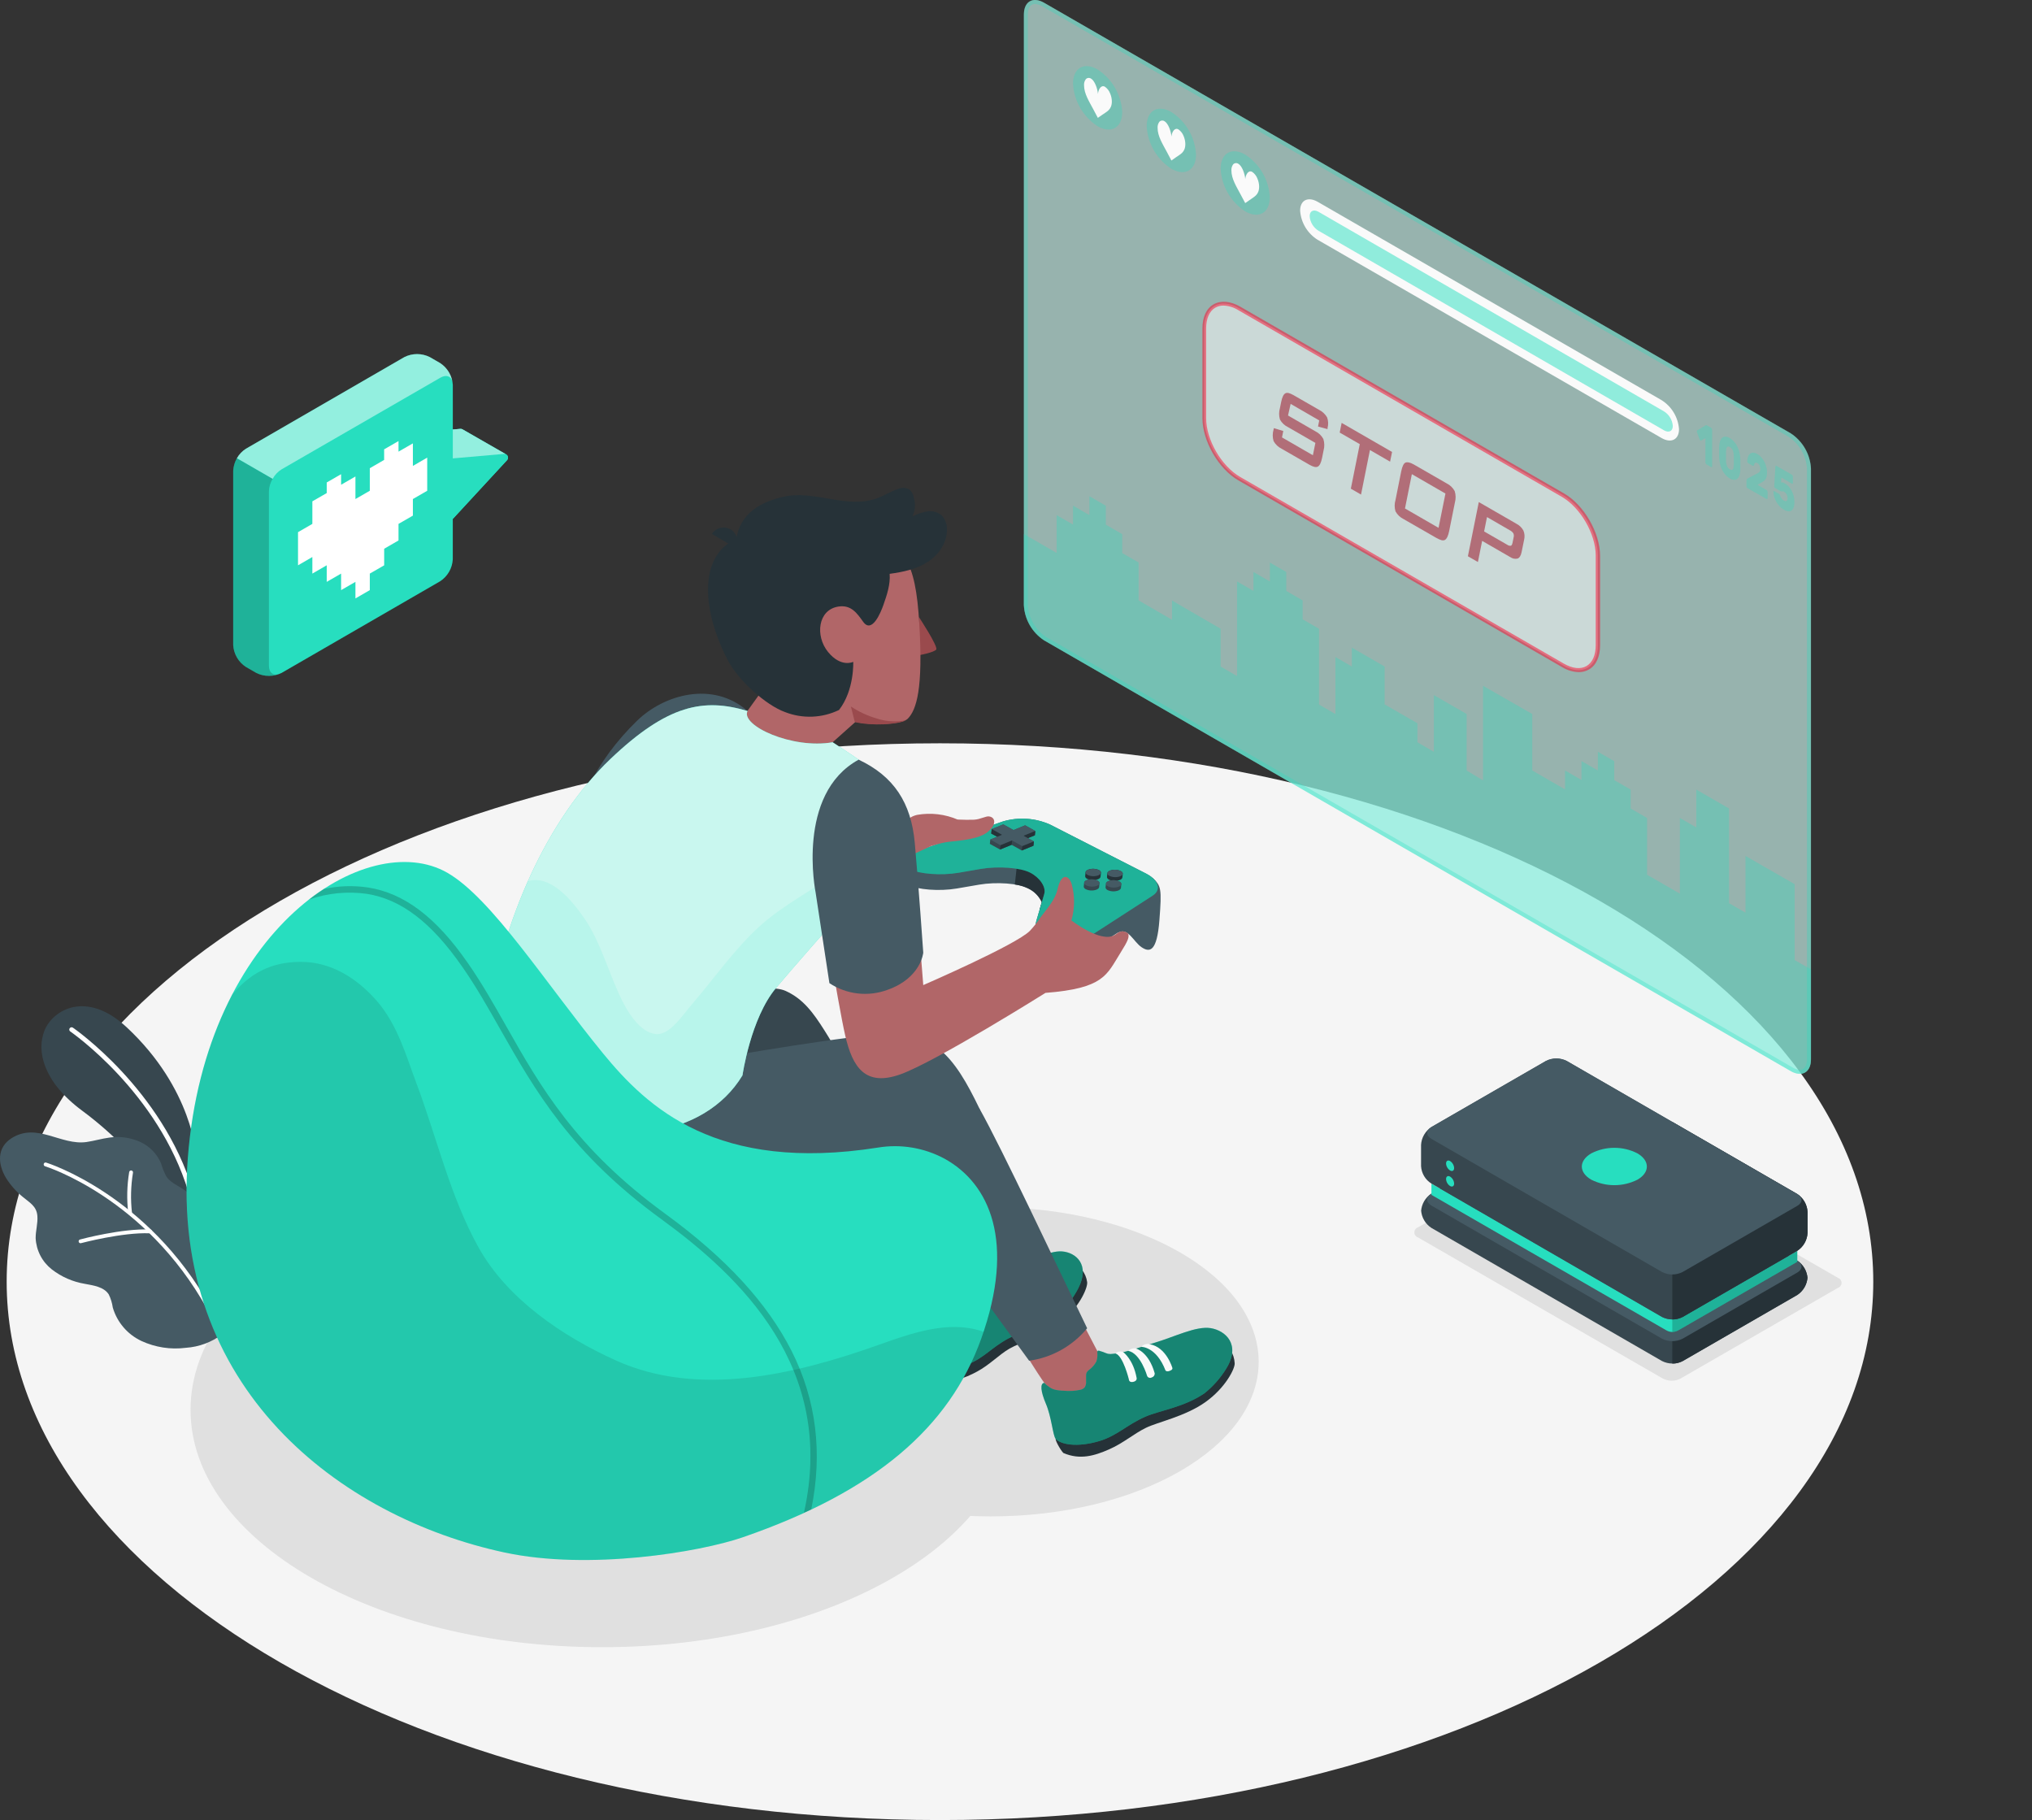 <svg fill="none" height="266" viewBox="0 0 297 266" width="297" xmlns="http://www.w3.org/2000/svg">
    <rect x="0" y="0" width="297" height="266" fill="#333333" stroke="none"/>
    <clipPath id="a">
        <path d="m0 0h297v266h-297z" />
    </clipPath>
    <g clip-path="url(#a)">
        <path
            d="m137.387 266c75.34 0 136.414-35.228 136.414-78.684 0-43.455-61.074-78.683-136.414-78.683-75.339 0-136.413 35.228-136.413 78.683 0 43.456 61.074 78.684 136.413 78.684z"
            fill="#f5f5f5" />
        <path
            d="m243.054 201.483-35.799-20.634c-.155-.051-.29-.149-.385-.281-.096-.132-.147-.291-.147-.453 0-.163.051-.322.147-.454.095-.131.23-.23.385-.28l23.016-13.26c.396-.2.834-.305 1.278-.305s.882.105 1.278.305l35.804 20.635c.155.051.29.149.386.281.095.132.147.29.147.453s-.052.322-.147.453c-.096.132-.231.23-.386.281l-23.016 13.259c-.397.202-.835.307-1.281.307-.445 0-.883-.105-1.28-.307z"
            fill="#e0e0e0" />
        <path
            d="m88.004 240.738c33.222 0 60.154-15.534 60.154-34.696s-26.932-34.696-60.154-34.696-60.154 15.534-60.154 34.696 26.932 34.696 60.154 34.696z"
            fill="#e0e0e0" />
        <path
            d="m144.788 221.624c21.638 0 39.18-10.118 39.18-22.598 0-12.481-17.542-22.598-39.18-22.598-21.639 0-39.181 10.117-39.181 22.598 0 12.48 17.542 22.598 39.181 22.598z"
            fill="#e0e0e0" />
        <path
            d="m28.198 176.635.484-7.665s-.46-9.787-10.168-18.836c-5.902-5.489-10.788-2.53-12.004.459-1.216 2.99-.212 7.517 5.53 11.756 8.982 6.639 16.524 17.139 17.498 24.579z"
            fill="#37474f" />
        <path
            d="m27.914 174.471c-.079.01-.159-.008-.226-.051s-.117-.109-.14-.185c-4.426-14.621-17.15-23.394-17.274-23.483-.037-.024-.068-.056-.093-.093-.025-.037-.042-.078-.05-.122-.008-.043-.008-.088.001-.132.009-.043.026-.084.051-.121s.057-.069.094-.093c.037-.025.079-.042.122-.05.044-.008.088-.008.132.001.043.008.085.026.122.05.13.089 13.048 8.985 17.545 23.842.026.087.016.181-.027.26-.043.08-.116.139-.203.165z"
            fill="#fff" />
        <path
            d="m28.581 176.871c-.049-.84-.359-1.643-.885-2.3-.95-1.09-2.603-1.438-3.393-2.647-.318-.603-.573-1.237-.761-1.892-.592-1.406-1.694-2.535-3.087-3.16-1.388-.616-2.922-.831-4.426-.619-1.139.147-2.248.489-3.388.654-3.73.531-7.194-2.889-10.906-.59-2.231 1.392-2.077 3.821-.844 5.861.652 1.034 1.467 1.955 2.414 2.729.997.843 2.06 1.356 2.16 2.83.077 1.079-.26 2.14-.254 3.219.043.886.276 1.751.683 2.539.407.787.979 1.478 1.677 2.025 1.407 1.092 3.064 1.817 4.822 2.11 1.292.242 2.785.442 3.5 1.545.297.603.496 1.25.59 1.916.311 1.066.846 2.053 1.568 2.897s1.616 1.524 2.622 1.996c2.027.936 4.277 1.282 6.492.997 1.918-.128 3.757-.81 5.294-1.964 2.526-2.057 1.074-5.954-.59-8.13-.72-.955-1.617-1.768-2.29-2.765-1.334-1.975-1.109-3.679-.986-5.943.033-.435.029-.873-.012-1.308z"
            fill="#455a64" />
        <path
            d="m30.558 191.42c-.059.01-.119.002-.173-.023-.054-.025-.099-.067-.128-.118-9.012-16.231-23.529-20.788-23.677-20.83-.071-.023-.13-.073-.164-.139-.034-.066-.041-.143-.019-.214.01-.036.027-.069.05-.097.023-.029.052-.052.084-.069.033-.018.068-.028.105-.031s.074.002.108.014c.148.041 14.854 4.657 24.002 21.094.036.065.045.142.026.214s-.067.133-.132.17z"
            fill="#fff" />
        <path
            d="m21.936 180.249h-.059c-3.972-.171-9.985 1.427-10.033 1.438-.035.01-.072.013-.108.009-.036-.005-.071-.017-.103-.035s-.06-.042-.082-.071-.039-.062-.048-.097c-.011-.036-.014-.073-.009-.11s.017-.073.035-.105.044-.06.074-.081c.03-.022.064-.038.101-.046.248-.071 6.149-1.633 10.21-1.462.073-.005.146.02.201.069.055.048.089.117.094.19.005.074-.02.146-.069.201-.049.056-.117.089-.191.094z"
            fill="#fff" />
        <path
            d="m19.062 177.548c-.036.005-.074.003-.109-.007-.036-.01-.069-.026-.098-.048-.029-.023-.053-.051-.072-.083-.018-.032-.03-.067-.034-.104-.241-2.003-.195-4.029.136-6.019.007-.036.021-.071.041-.101.02-.031.046-.057.077-.078.03-.02.065-.034.101-.042.036-.007.073-.007.109 0 .036.007.07.021.101.041.031.02.057.046.078.076.021.031.035.065.042.101.007.036.008.073.001.109-.316 1.931-.366 3.897-.148 5.842.009.071-.009.143-.051.201-.042.057-.103.098-.173.112z"
            fill="#fff" />
        <path
            d="m261.738 63.337-109.131-62.93c-1.641-.949-2.951-.183-2.951 1.716v86.312c.054 1.029.349 2.031.862 2.925.512.894 1.228 1.655 2.089 2.222l109.131 62.954c1.641.949 2.951.177 2.951-1.716v-86.336c-.054-1.029-.349-2.031-.862-2.925-.512-.894-1.228-1.655-2.089-2.222z"
            fill="#27debf" opacity=".3" />
        <path
            d="m261.738 63.337-109.131-62.93c-1.641-.949-2.951-.183-2.951 1.716v86.312c.054 1.029.349 2.031.862 2.925.512.894 1.228 1.655 2.089 2.222l109.131 62.954c1.641.949 2.951.177 2.951-1.716v-86.336c-.054-1.029-.349-2.031-.862-2.925-.512-.894-1.228-1.655-2.089-2.222z"
            fill="#fff" opacity=".5" />
        <path
            d="m262.311 140.318v-11.096l-7.189-4.127v8.295l-2.401-1.385v-13.843l-4.792-2.765v5.53l-2.396-1.38v11.06l-4.798-2.765v-8.295l-2.396-1.385v-2.765l-2.396-1.38v-2.765l-2.396-1.385v2.741l-2.397-1.38v2.765l-2.401-1.385v2.765l-4.792-2.765v-8.254l-7.194-4.127v13.831l-2.396-1.45v-8.254l-4.792-2.765v8.295l-2.402-1.403v-2.771l-4.792-2.765v-5.53l-4.792-2.765v2.765l-2.402-1.391v8.331l-2.396-1.385v-11.078l-2.396-1.38v-2.765l-2.396-1.385v-2.765l-2.396-1.38v2.765l-2.402-1.385v2.765l-2.396-1.38v13.825l-2.396-1.385v-5.53l-7.112-4.127v2.812l-4.874-2.83v-5.536l-2.396-1.379v-2.765l-2.396-1.385v-2.765l-2.402-1.397v2.765l-2.396-1.385v2.765l-2.396-1.38v5.53l-4.798-2.771v10.394c.053 1.029.348 2.031.861 2.925.513.894 1.228 1.655 2.089 2.222l109.149 62.954c1.641.949 2.951.176 2.951-1.716v-13.153z"
            fill="#27debf" opacity=".3" />
        <path
            d="m151.279.59c.367.017.722.129 1.033.324l109.125 62.936c.774.514 1.418 1.199 1.881 2.003.464.804.735 1.704.792 2.631v86.336c0 .46-.1 1.533-1.05 1.533-.367-.017-.724-.131-1.033-.33l-109.125-62.931c-.773-.514-1.417-1.199-1.881-2.003s-.735-1.704-.792-2.631v-86.336c0-.46.1-1.533 1.05-1.533zm0-.59c-.973 0-1.64.778-1.64 2.122v86.312c.053 1.029.348 2.031.861 2.925s1.228 1.655 2.089 2.222l109.149 62.953c.399.251.857.391 1.328.407.974 0 1.641-.778 1.641-2.122v-86.336c-.054-1.029-.349-2.031-.862-2.925-.512-.894-1.228-1.655-2.089-2.222l-109.149-62.93c-.399-.251-.857-.391-1.328-.407z"
            fill="#27debf" opacity=".3" />
        <path
            d="m181.123 45.06 47.313 27.291c2.821 1.627 5.111 5.589 5.111 8.844v13.094c0 3.26-2.29 4.581-5.111 2.948l-47.313-27.285c-2.826-1.627-5.11-5.589-5.11-8.844v-13.1c0-3.254 2.289-4.575 5.11-2.948z"
            fill="#fff" opacity=".5" />
        <path
            d="m230.749 98.234c-.861-.03-1.699-.284-2.431-.737l-47.313-27.291c-2.903-1.674-5.258-5.754-5.258-9.097v-13.1c0-1.68.59-2.948 1.647-3.537 1.056-.59 2.449-.483 3.906.36l47.313 27.291c2.898 1.668 5.258 5.754 5.258 9.097v13.094c0 1.686-.59 2.948-1.646 3.537-.449.258-.958.391-1.476.383zm-51.933-53.574c-.413-.005-.82.099-1.18.301-.868.501-1.346 1.586-1.346 3.048v13.1c0 3.154 2.225 7.01 4.963 8.59l47.313 27.285c1.269.731 2.449.861 3.316.36.868-.501 1.352-1.586 1.352-3.054v-13.094c0-3.154-2.225-7.01-4.963-8.59l-47.295-27.285c-.649-.407-1.394-.635-2.16-.66z"
            fill="#fc062a" opacity=".5" />
        <path
            d="m160.427 10.153c1.048.68 1.921 1.598 2.546 2.679.626 1.081.987 2.294 1.054 3.541 0 2.293-1.611 3.219-3.6 2.075-1.046-.683-1.917-1.602-2.542-2.684-.624-1.082-.985-2.295-1.052-3.542 0-2.287 1.611-3.219 3.594-2.069z"
            fill="#27debf" opacity=".3" />
        <path
            d="m162.51 14.828c-.006-.406-.092-.807-.254-1.179-.151-.393-.416-.732-.761-.973-.519-.301-.95.318-1.015 1.05-.065-.808-.49-1.934-1.009-2.235-.116-.08-.256-.116-.395-.102-.14.014-.269.077-.367.178-.19.254-.284.567-.265.884 0 1.232.738 2.358 1.363 3.537l.655 1.238.661-.46c.632-.46 1.381-.707 1.387-1.94z"
            fill="#fafafa" />
        <path
            d="m171.214 16.373c1.048.681 1.92 1.599 2.545 2.68.626 1.081.987 2.294 1.055 3.54 0 2.293-1.611 3.219-3.6 2.075-1.049-.68-1.922-1.598-2.55-2.679s-.991-2.294-1.061-3.541c0-2.293 1.628-3.219 3.611-2.075z"
            fill="#27debf" opacity=".3" />
        <path
            d="m173.25 21.059c-.004-.406-.091-.807-.253-1.179-.148-.392-.411-.729-.756-.967-.519-.307-.95.312-1.021 1.044-.059-.808-.484-1.928-1.003-2.234-.115-.08-.255-.116-.395-.102-.139.014-.269.077-.366.178-.188.255-.28.568-.26.884 0 1.238.738 2.358 1.363 3.537l.655 1.238.661-.466c.62-.454 1.369-.696 1.375-1.934z"
            fill="#fafafa" />
        <path
            d="m182.002 22.592c1.047.682 1.918 1.602 2.543 2.683.624 1.082.984 2.295 1.051 3.542 0 2.288-1.605 3.219-3.594 2.075-1.046-.683-1.916-1.603-2.541-2.684-.624-1.082-.985-2.295-1.053-3.542 0-2.264 1.588-3.219 3.594-2.075z"
            fill="#27debf" opacity=".3" />
        <path
            d="m184.039 27.279c-.006-.406-.092-.807-.254-1.179-.147-.393-.411-.733-.755-.973-.52-.307-.951.318-1.021 1.044-.059-.802-.484-1.928-1.004-2.229-.115-.08-.255-.116-.394-.102-.14.014-.27.077-.367.178-.189.257-.281.572-.26.89 0 1.232.738 2.358 1.358 3.537l.661 1.238.661-.46c.619-.466 1.369-.708 1.375-1.946z"
            fill="#fafafa" />
        <path
            d="m192.566 29.478 50.287 29.001c.729.457 1.34 1.079 1.783 1.815.444.736.709 1.567.772 2.424 0 1.533-1.145 2.111-2.555 1.297l-50.287-28.983c-.726-.459-1.334-1.081-1.774-1.817-.441-.736-.703-1.566-.764-2.421 0-1.527 1.128-2.105 2.538-1.315z"
            fill="#fafafa" />
        <path
            d="m191.422 31.6c.032.428.165.843.387 1.211.223.368.529.678.894.905l50.517 29.178c.708.407 1.28.118 1.28-.643-.031-.429-.163-.846-.386-1.214-.222-.369-.529-.68-.894-.908l-50.517-29.178c-.709-.407-1.281-.118-1.281.649z"
            fill="#27debf" opacity=".5" />
        <g fill="#27debf" opacity=".3">
            <path
                d="m248.04 63.184c-.024-.056-.034-.116-.029-.177.001-.022.007-.043.017-.063.01-.019.024-.036.042-.049l1.145-.69.1-.053c.021-.014.046-.021.071-.021s.05.007.071.021l.649.371c.045.03.08.073.1.124.028.055.042.116.042.177v5.306c.002.024 0 .049-.007.072-.007.023-.019.045-.035.063-.014.012-.031.019-.05.019-.018 0-.036-.007-.05-.019l-.696-.401c-.046-.03-.08-.073-.101-.124-.027-.057-.041-.119-.041-.183v-3.537l-.632.371c-.015.011-.034.016-.053.016s-.037-.006-.053-.016c-.045-.038-.08-.086-.1-.141z" />
            <path
                d="m252.827 64.027c.261.155.492.354.684.59.191.229.35.483.472.755.129.277.224.568.283.867.065.299.1.603.107.908v.743.713c-.003.265-.039.528-.107.784-.046.202-.144.389-.283.542-.061.064-.134.116-.215.151-.081.035-.168.054-.257.055-.244-.003-.482-.077-.684-.212-.263-.153-.495-.353-.685-.59-.195-.228-.356-.482-.478-.755-.125-.278-.22-.568-.283-.867-.058-.3-.094-.603-.107-.908 0-.23 0-.472 0-.725s0-.501 0-.731c.009-.264.045-.527.107-.784.047-.202.145-.388.283-.542.061-.065.136-.117.218-.152s.17-.054.26-.054c.244.004.481.077.685.212zm.59 3.956c0-.454 0-.914 0-1.374-.005-.134-.019-.268-.042-.401-.016-.119-.046-.236-.088-.348-.043-.108-.101-.209-.171-.301-.073-.091-.164-.167-.266-.224-.078-.054-.17-.083-.265-.083-.035.004-.068.016-.098.034-.03.018-.055.043-.074.072-.049.073-.081.155-.094.242-.025.116-.038.235-.041.354v1.374c0 .136 0 .271.035.395.022.12.053.239.095.354.047.107.106.207.177.301.073.091.163.167.265.224.079.052.171.081.266.083.034-.005.067-.017.096-.035.03-.018.055-.042.075-.071.053-.07.085-.154.094-.242.012-.117.016-.236.012-.354z" />
            <path
                d="m258.268 69.084c-.001.148-.01.296-.03.442-.02.126-.058.249-.112.365-.05.109-.118.208-.201.295-.089.094-.193.173-.307.236l-.743.436 1.334.766c.046.029.081.072.1.124.029.054.045.115.047.177v.867c.002.025-.001.049-.009.073-.008.023-.021.045-.038.063-.014.012-.032.019-.05.019-.019 0-.036-.007-.05-.019l-2.804-1.592c-.047-.028-.083-.072-.1-.124-.028-.055-.042-.116-.041-.177v-.702c-.001-.082.011-.164.035-.242.007-.033.022-.063.042-.09.021-.026.047-.048.076-.064l1.588-.831c.107-.052.191-.143.236-.254.031-.101.047-.207.047-.312.004-.055.004-.11 0-.165-.01-.083-.03-.164-.059-.242-.034-.09-.079-.176-.136-.254-.061-.086-.142-.157-.236-.206-.034-.026-.073-.045-.114-.057-.042-.011-.085-.014-.128-.008-.056.015-.106.048-.141.094-.036.047-.063.102-.077.159-.008.044-.02.088-.036.13 0 .065-.041.1-.082.1-.046.003-.092-.009-.13-.035l-.649-.377c-.038-.024-.067-.059-.083-.1-.023-.046-.035-.096-.035-.147 0-.212.031-.422.094-.625.049-.174.143-.333.272-.46.125-.116.289-.183.46-.189.229.007.451.076.643.2.236.135.446.31.62.519.179.207.33.437.448.684.121.246.212.505.272.772.054.246.08.497.077.749z" />
            <path
                d="m260.157 72.357c0 .059.047.13.082.2.031.073.066.144.107.212.045.075.096.146.153.212.061.068.133.125.212.171.067.036.138.062.213.077.06.018.123.018.183 0 .057-.036.101-.09.124-.153.034-.09.05-.186.047-.283 0-.186-.049-.369-.142-.531-.088-.169-.223-.308-.389-.401-.04-.028-.087-.044-.136-.047-.041-.006-.083-.006-.124 0h-.106c-.025.01-.052.01-.077 0l-.832-.477c-.048-.031-.085-.076-.106-.13-.023-.056-.035-.116-.036-.177l.16-2.824c.001-.047.017-.093.047-.13.013-.012.03-.018.047-.018.018 0 .034.006.047.018l2.278 1.309c.044.032.078.075.101.124.027.057.041.119.041.183v.867c.002.023 0 .047-.007.069s-.019.043-.034.061c-.015.011-.032.017-.05.017-.019 0-.036-.006-.051-.017l-1.546-.89-.041.708c.074-.015.15-.015.224 0 .097.017.189.053.272.106.219.122.418.277.59.46.177.192.33.406.454.637.132.249.235.512.307.784.072.289.108.586.106.884.009.27-.031.54-.118.796-.061.18-.177.336-.33.448-.146.091-.32.126-.49.1-.21-.032-.41-.106-.59-.218-.241-.135-.458-.308-.643-.513-.186-.202-.348-.423-.484-.66-.128-.232-.229-.477-.301-.731-.067-.232-.104-.472-.112-.713-.002-.019 0-.038.006-.057.006-.018.016-.035.029-.049.012-.01.026-.015.041-.015s.03.005.042.015l.672.389c.055.027.101.07.13.124.011.021.021.043.03.065z" />
        </g>
        <g fill="#970419" opacity=".5">
            <path
                d="m189.008 57.719.154.088 3.629 2.087c.492.245.902.628 1.18 1.102.18.5.202 1.043.065 1.556v.165l-1.392-.383.177-.89-4.179-2.417-.383 1.698 3.983 2.299c.503.244.916.64 1.181 1.132.171.539.183 1.117.035 1.663l-.218 1.091c-.148.719-.354 1.144-.626 1.285-.271.141-.649.047-1.18-.248l-.154-.088-3.954-2.276c-.501-.244-.913-.637-1.18-1.126-.161-.545-.161-1.124 0-1.669l.041-.218 1.381.419-.189.937 4.515 2.606.366-1.804-4.001-2.305c-.503-.236-.916-.626-1.181-1.114-.16-.544-.16-1.124 0-1.668l.177-.878c.142-.719.349-1.144.62-1.285.272-.141.59-.047 1.133.242z" />
            <path
                d="m196.096 61.805 7.371 4.251-.289 1.415-2.945-1.698-1.304 6.509-1.488-.861 1.305-6.509-2.934-1.692z" />
            <path
                d="m212.62 71.773c.171.542.181 1.121.03 1.669l-.838 4.174c-.148.719-.354 1.15-.626 1.297-.271.147-.649.035-1.18-.265l-.136-.071-4.721-2.712c-.5-.246-.911-.639-1.181-1.126-.162-.542-.162-1.12 0-1.663l.833-4.174c.147-.719.354-1.179.625-1.291.272-.112.655-.041 1.18.254l.13.071 4.722 2.718c.494.244.9.635 1.162 1.12zm-2.361 5.371 1.01-5.011-4.91-2.836-1.004 5.017z" />
            <path
                d="m222.659 77.528c.182.432.22.912.106 1.368l-.36 1.769c-.106.536-.301.861-.59.967-.183.044-.373.048-.558.011-.184-.037-.359-.113-.511-.223l-.112-.059-4.001-2.311-.62 3.089-1.463-.843 1.593-7.918 5.465 3.148c.443.221.81.57 1.051 1.002zm-1.594 1.845.171-.843c.055-.196.038-.405-.047-.59-.125-.188-.298-.338-.502-.436l-3.346-1.934-.419 2.099 3.346 1.928.071.041c.142.101.317.145.49.124.106-.035.189-.171.236-.407" />
        </g>
        <path
            d="m133.965 192.488c-.047-.101-3.287-5.713-3.287-5.713s.69.412 3.954-1.427c1.216-.743 2.351-1.611 3.387-2.588l2.154 4.162c1.381 1.456 4.267-.13 7.548-1.403.555-.212 1.116-.46 1.676-.713h.03c1.806-.59 3.924.041 2.431 2.093-1.493 2.051-4.473 3.46-7.229 4.716-3.299 1.545-9.13 4.156-10.664.873z"
            fill="#b16668" />
        <path
            d="m158.161 185.607c.398.515.653 1.125.738 1.769.112.696-.956 3.414-3.541 5.583-2.585 2.17-6.202 3.213-7.784 4.127s-2.892 2.364-4.757 3.367c-1.865 1.002-3.806 1.768-6.167.99-.519-.472-1.274-1.686-1.18-1.845.201-.419 22.691-13.991 22.691-13.991z"
            fill="#263238" />
        <path
            d="m140.87 187.37c1.534.56 4.054-.761 6.863-1.852 2.656-1.02 5.483-2.782 7.507-2.623s4.131 1.934 2.36 5.394c-.513.997-1.676 2.824-2.791 3.585-2.833 1.934-5.606 2.753-7.483 3.773-2.449 1.327-3.541 2.854-5.902 3.762-3.033 1.179-5.223.896-5.984.2s-3.016-7.287-1.64-7.499c0 0 1.133 2.028 5.689-1.415 1.988-1.509 1.599-2.854 1.381-3.325z"
            fill="#27debf" />
        <path
            d="m140.87 187.37c1.534.56 4.054-.761 6.863-1.852 2.656-1.02 5.483-2.782 7.507-2.623s4.131 1.934 2.36 5.394c-.513.997-1.676 2.824-2.791 3.585-2.833 1.934-5.606 2.753-7.483 3.773-2.449 1.327-3.541 2.854-5.902 3.762-3.033 1.179-5.223.896-5.984.2s-3.016-7.287-1.64-7.499c0 0 1.133 2.028 5.689-1.415 1.988-1.509 1.599-2.854 1.381-3.325z"
            fill="#000" opacity=".4" />
        <path
            d="m150.489 188.719s-1.033-2.765-3.335-2.947c-.21-.036-.426-.011-.623.07s-.368.216-.492.39c0 0 2.024-.23 3.541 2.947 0 0 .153.195.561 0 .124-.094.425-.23.348-.46z"
            fill="#fafafa" />
        <path
            d="m144.299 186.892s0-.094.442-.312c.182-.094.389-.125.591-.089 0 0 1.741.272 2.815 3.16.015.126-.013.252-.08.359-.066.108-.167.189-.286.231-.051.034-.108.058-.168.069-.06.012-.122.011-.182-.002-.059-.014-.116-.039-.165-.075-.05-.035-.091-.081-.123-.134 0 0-1.133-3.048-2.844-3.207z"
            fill="#fafafa" />
        <path
            d="m142.634 187.394s.041-.2.407-.295c.466-.118.62 0 .62 0s1.416.855 2.077 3.331c0 0 .159.407-.419.59s-.59-.307-.59-.307-1.051-3.06-2.095-3.319z"
            fill="#fafafa" />
        <path
            d="m121.059 151.926c4.567 7.016 18.294 31.712 18.294 31.712s-3.381 5.118-8.645 4.564l-20.054-29.98z"
            fill="#37474f" />
        <path
            d="m153.18 202.811c-.69-.684-3.777-5.736-3.777-5.736s2.314.766 5.713-.796c1.729-.796 3.033-3.107 3.033-3.107l2.579 4.94c1.251 1.563 4.049.401 7.43-.589.591-.171 1.145-.372 1.724-.59h.035c1.841-.424 3.907.36 2.248 2.288-1.658 1.928-4.721 3.083-7.589 4.127-3.429 1.232-8.823 1.987-11.396-.537z"
            fill="#b16668" />
        <path
            d="m179.826 197.27c.386.591.606 1.275.637 1.98.053.749-1.328 3.567-4.278 5.666-2.951 2.099-6.917 2.895-8.687 3.756-1.771.86-3.294 2.234-5.394 3.154-2.101.92-4.232 1.586-6.687.525-.513-.555-1.222-1.922-1.115-2.082.283-.442 25.524-12.999 25.524-12.999z"
            fill="#263238" />
        <path
            d="m161.212 197.587c.237.104.479.194.726.271.25.047.506.047.756 0 .587-.053 1.169-.153 1.741-.301 1.439-.365 2.838-.872 4.26-1.297 2.951-.861 6.109-2.5 8.263-2.152s4.467 2.388 2.26 5.931c-.845 1.377-1.923 2.596-3.187 3.603-3.045 2.063-6.551 2.493-8.652 3.419-2.732 1.209-4.072 2.747-6.657 3.537-3.352.997-5.665.502-6.42-.306-.419-.454-.591-3.196-1.452-5.182-.726-1.716-.874-2.948-.213-3.001.184.204.394.383.626.53.256.21.554.363.873.448.448.111.908.168 1.37.171.815.082 1.637.032 2.437-.147.225-.052.431-.169.59-.336.167-.263.241-.574.212-.884 0-.272 0-.543 0-.82-.005-.15.017-.3.065-.442.083-.158.2-.295.343-.401.459-.325.835-.753 1.097-1.25.137-.42.184-.864.136-1.303-.014-.075.001-.153.041-.218.083-.094.242-.059.36 0z"
            fill="#27debf" />
        <path
            d="m161.212 197.587c.237.104.479.194.726.271.25.047.506.047.756 0 .587-.053 1.169-.153 1.741-.301 1.439-.365 2.838-.872 4.26-1.297 2.951-.861 6.109-2.5 8.263-2.152s4.467 2.388 2.26 5.931c-.845 1.377-1.923 2.596-3.187 3.603-3.045 2.063-6.551 2.493-8.652 3.419-2.732 1.209-4.072 2.747-6.657 3.537-3.352.997-5.665.502-6.42-.306-.419-.454-.591-3.196-1.452-5.182-.726-1.716-.874-2.948-.213-3.001.184.204.394.383.626.53.256.21.554.363.873.448.448.111.908.168 1.37.171.815.082 1.637.032 2.437-.147.225-.052.431-.169.59-.336.167-.263.241-.574.212-.884 0-.272 0-.543 0-.82-.005-.15.017-.3.065-.442.083-.158.2-.295.343-.401.459-.325.835-.753 1.097-1.25.137-.42.184-.864.136-1.303-.014-.075.001-.153.041-.218.083-.094.242-.059.36 0z"
            fill="#000" opacity=".4" />
        <path
            d="m171.357 199.927s-.868-3.048-3.311-3.467c-.221-.058-.454-.053-.672.015-.218.067-.413.195-.562.369 0 0 2.184-.065 3.541 3.454 0 0 .154.224.591.059.147-.059.478-.177.413-.43z"
            fill="#fafafa" />
        <path
            d="m164.895 197.434s0-.106.507-.3c.202-.086.426-.101.637-.042 0 0 1.848.443 2.739 3.632.004.134-.038.265-.118.373-.08.107-.195.183-.325.217-.057.033-.12.054-.186.061-.065.007-.132 0-.194-.02-.063-.02-.121-.053-.171-.096-.049-.044-.088-.098-.116-.158 0 0-.956-3.348-2.773-3.667z"
            fill="#fafafa" />
        <path
            d="m163.071 197.823s.059-.212.466-.283c.508-.088.656.089.656.089s1.44 1.037 1.935 3.744c0 0 .13.454-.501.589-.632.136-.632-.377-.632-.377s-.826-3.396-1.924-3.762z"
            fill="#fafafa" />
        <path
            d="m143.153 162.006c3.305 5.866 11.514 23.406 15.746 32.119-2.129 2.591-5.157 4.286-8.481 4.746l-22.178-30.492 6.61-5.565z"
            fill="#455a64" />
        <path
            d="m67.502 155.976s26.805-8.083 31.467-9.356c4.662-1.273 13.213-2.977 15.828-1.81 2.614 1.167 4.084 3.237 5.683 5.748 1.599 2.512 2.862 4.976 2.862 4.976s-17.563 4.793-28.174 4.793c-10.611 0-27.666-4.351-27.666-4.351z"
            fill="#37474f" />
        <path
            d="m69.378 145.451c-1.682 5.731-3.865 15.96 3.865 23.418 3.022 2.912 20.319 12.174 30.936 8.92 11.867-3.632 26.037-10.642 26.037-10.642s7.164.419 9.496-.925c2.331-1.345 3.753-3.573 3.44-4.216-3.694-7.664-6.775-11.65-14.789-10.848-9.797.985-26.114 3.95-26.114 3.95z"
            fill="#455a64" />
        <path
            d="m109.261 103.912c-5.075-4.446-12.204-2.418-16.158 1.432-6.073 5.896-9.667 13.377-8.339 17.098 1.54 4.244 24.497-18.53 24.497-18.53z"
            fill="#455a64" />
        <path
            d="m169.22 129.875c.101-.737-.495-1.568-1.699-2.187l-14.04-7.169c-2.148-.959-4.567-1.128-6.828-.478l-12.848 4.428c-1.121.383-1.729.926-1.77 1.456 0 .389-.23 1.899-.248 2.329s.271.749.862 1.055c1.445.731 4.674.979 7.211.543l3.258-.56c2.537-.431 5.754-.195 7.188.536.874.416 1.573 1.126 1.977 2.005l-.761 2.588c-.18.475-.18.999 0 1.474l-.242.825c-.284.985-.378 2.017 2.071 3.107.773.384 1.63.567 2.493.532.862-.035 1.702-.287 2.441-.732l9.962-6.485c.19-.107.354-.254.481-.431.126-.178.212-.381.25-.595.047-.36.189-1.863.242-2.241z"
            fill="#455a64" />
        <path
            d="m152.926 133.59.048-6.798-4.255-1.114-.39 3.59c.678.096 1.336.294 1.954.59.873.416 1.573 1.125 1.977 2.004l-.307 1.061z"
            fill="#263238" />
        <path
            d="m168.441 128.295c1.281 1.179 1.375 1.533 1.021 6.173s-1.41 4.769-2.602 3.973-2.007-3.001-3.47-2.104z"
            fill="#455a64" />
        <path
            d="m132.897 127.01c1.445.731 4.668.979 7.211.543l3.252-.561c2.544-.43 5.76-.194 7.194.537s2.361 2.116 2.077 3.101l-1.109 3.791c-.284.985-.378 2.022 2.071 3.107.773.384 1.63.567 2.493.532.862-.035 1.702-.287 2.441-.732l9.962-6.444c1.292-.838.855-2.27-.968-3.208l-14.04-7.169c-2.148-.959-4.567-1.128-6.828-.477l-12.848 4.427c-1.941.678-2.348 1.816-.908 2.553z"
            fill="#27debf" />
        <path
            d="m132.897 127.01c1.445.731 4.668.979 7.211.543l3.252-.561c2.544-.43 5.76-.194 7.194.537s2.361 2.116 2.077 3.101l-1.109 3.791c-.284.985-.378 2.022 2.071 3.107.773.384 1.63.567 2.493.532.862-.035 1.702-.287 2.441-.732l9.962-6.444c1.292-.838.855-2.27-.968-3.208l-14.04-7.169c-2.148-.959-4.567-1.128-6.828-.477l-12.848 4.427c-1.941.678-2.348 1.816-.908 2.553z"
            fill="#000" opacity=".2" />
        <path
            d="m164.104 127.658c0-.123-.095-.247-.278-.347-.501-.234-1.074-.259-1.593-.071-.242.1-.372.242-.378.383-.006.142-.053.46-.059.56s.083.26.278.372c.248.115.516.181.79.192.273.011.546-.032.803-.128.236-.094.36-.23.378-.365.017-.136.065-.489.059-.596z"
            fill="#263238" />
        <path
            d="m160.711 129.057c0-.124-.089-.254-.278-.36-.5-.233-1.073-.258-1.593-.07-.23.094-.36.229-.378.371-.017.141-.059.472-.059.59 0 .117.083.259.278.365.248.116.516.181.79.192.273.011.546-.032.803-.127.236-.094.36-.23.378-.366.018-.135.059-.489.059-.595z"
            fill="#37474f" />
        <path
            d="m160.917 127.54c0-.13-.082-.259-.277-.371-.248-.116-.517-.182-.79-.193-.274-.011-.547.032-.804.128-.236.094-.36.23-.377.365-.018.136-.053.466-.059.59s.076.265.277.377c.499.233 1.07.258 1.588.071.242-.1.371-.236.383-.383.012-.148.053-.484.059-.584z"
            fill="#263238" />
        <path
            d="m163.897 129.203c0-.13-.082-.265-.277-.371-.501-.233-1.074-.258-1.593-.071-.236.1-.36.23-.378.371-.018.142-.047.46-.059.554-.012.095.071.278.271.39.501.232 1.074.258 1.594.07.236-.1.366-.23.383-.371.018-.142.054-.472.059-.572z"
            fill="#37474f" />
        <path
            d="m162.233 127.24c-.466.188-.514.53-.101.76.501.234 1.074.259 1.594.071.466-.194.513-.531.1-.76-.501-.234-1.074-.259-1.593-.071z"
            fill="#455a64" />
        <path
            d="m158.84 128.627c-.466.188-.513.53-.1.76.501.233 1.074.259 1.593.071.467-.189.514-.531.101-.761-.501-.233-1.074-.258-1.594-.07z"
            fill="#455a64" />
        <path
            d="m159.046 127.105c-.466.188-.513.53-.1.76.245.115.51.181.781.193.27.012.54-.029.795-.122.472-.189.519-.531.106-.761-.246-.115-.512-.18-.784-.192-.271-.013-.542.029-.798.122z"
            fill="#455a64" />
        <path
            d="m162.027 128.761c-.466.194-.514.536-.106.766.501.231 1.074.254 1.593.065.472-.189.519-.53.106-.76-.501-.233-1.074-.258-1.593-.071z"
            fill="#455a64" />
        <path
            d="m151.321 121.451-1.487-.831-1.7.696-1.493-.832-1.694.69-.065.631.868.483-1.009.413-.065.631 1.487.825 1.7-.689 1.487.831 1.699-.696.065-.625-.867-.489 1.009-.407z"
            fill="#37474f" />
        <path
            d="m149.834 120.62-1.699.696-1.493-.832-1.694.69 1.493.831-1.7.696 1.493.831 1.694-.695 1.493.831 1.694-.69-1.487-.831 1.693-.696z"
            fill="#455a64" />
        <path d="m147.928 122.836-.065.631-1.7.69.071-.625z" fill="#263238" />
        <path d="m149.628 122.147.62.342 1.009-.407.065-.631z" fill="#263238" />
        <path d="m151.115 122.977-.065.625-1.699.695.07-.631z" fill="#263238" />
        <path d="m146.441 122.005-1.493-.831-.071.666.873.448z" fill="#263238" />
        <path
            d="m133.682 120.107c3.54-.801 5.641-.188 8.663-.306.968-.042 1.8-.59 2.272-.472.921.177.85 1.12.26 1.769-.59.648-1.275 1.25-3.883 1.656-2.231.348-2.326.095-4.934.902l-2.862 1.333-1.004-2.459z"
            fill="#b16668" />
        <path d="m140.02 119.8c-1.879-.815-3.955-1.061-5.973-.708-2.885.69-1.853 3.638-1.853 3.638z"
            fill="#b16668" />
        <path d="m125.797 104.82-8.557 7.646-11.307-3.961 8.073-11.208z" fill="#b16668" />
        <path d="m134.295 90.156s2.868 4.351 2.543 4.776c-.324.424-2.437.814-2.437.814z"
            fill="#9a4a4d" />
        <path
            d="m126.328 78.117c5.807 1.226 7.483 3.773 8.032 12.97.59 9.627-.413 12.658-1.682 13.955-.855.872-5.606 1.032-8.002.371-2.998-.825-9.779-3.225-12.954-8.071-3.736-5.701-4.721-13.424-.72-16.59 5.63-4.439 12.96-3.131 15.326-2.635z"
            fill="#b16668" />
        <path
            d="m124.942 105.532c2.502.589 6.326.365 7.471-.26-1.405.274-2.857.189-4.22-.247-1.357-.392-2.647-.988-3.824-1.769z"
            fill="#9a4a4d" />
        <path
            d="m135.647 82.097c-1.653 1.085-3.653 1.503-5.613 1.769.118 1.568-.407 3.101-.926 4.581-.36 1.02-1.653 4.233-2.951 2.423-.927-1.303-1.77-2.494-3.6-2.223-3.027.454-3.435 4.304-1.528 6.638 1.906 2.335 3.682 1.444 3.682 1.444s.183 4.127-2.077 7.034c-1.218.589-2.545.922-3.897.977-1.353.055-2.702-.17-3.964-.659-2.874-1.02-6.964-4.758-8.439-7.664-4.06-7.93-3.907-15.429 1.28-17.622.561-3.738 3.512-5.418 6.876-6.19 4.662-1.067 9.407 1.946 13.933.13.95-.383 1.836-.931 2.803-1.262.264-.12.552-.178.841-.17s.573.082.83.217c.382.327.626.786.684 1.285.27.887.185 1.844-.236 2.671.666-.345 1.38-.59 2.119-.725.37-.068.75-.057 1.116.034.365.09.707.258 1.002.491.505.496.797 1.168.815 1.875.141 1.993-1.104 3.862-2.75 4.947z"
            fill="#263238" />
        <path
            d="m107.532 80.081-3.476-2.046c.28-.442.722-.757 1.231-.879s1.046-.042 1.497.223.781.696.921 1.2c.139.504.077 1.043-.173 1.502z"
            fill="#263238" />
        <path
            d="m109.261 103.912c-6.403-1.916-11.668-.949-20.03 7.004-9.159 8.719-15.899 23.47-18.247 39.412 0 0 .313 7.358 8.852 12.257 9.065 5.2 23.063 3.927 28.687-5.424 0 0 1.18-8.33 4.916-12.787 2.42-2.883 8.008-9.268 12.139-13.826 3.6-3.967 7.348-13.636 1.7-18.194-1.652-1.338-3.287-2.358-5.577-3.873-5.896 1.038-13.491-2.447-12.44-4.569z"
            fill="#27debf" />
        <path
            d="m109.261 103.912c-6.403-1.916-11.668-.949-20.03 7.004-9.159 8.719-15.899 23.47-18.247 39.412 0 0 .313 7.358 8.852 12.257 9.065 5.2 23.063 3.927 28.687-5.424 0 0 1.18-8.33 4.916-12.787 2.42-2.883 8.008-9.268 12.139-13.826 3.6-3.967 7.348-13.636 1.7-18.194-1.652-1.338-3.287-2.358-5.577-3.873-5.896 1.038-13.491-2.447-12.44-4.569z"
            fill="#fff" opacity=".75" />
        <path
            d="m126.086 129.946c.094-.118.189-.236.283-.366l.124-.165c.106-.141.207-.283.307-.43l.077-.118c.133-.197.263-.393.389-.59l.036-.053.342-.589.077-.136.301-.589.053-.107c.373-.726.702-1.474.985-2.24v-.041c.707-1.839 1.077-3.79 1.092-5.76-1.94 3.181-4.43 5.994-7.353 8.307-3.736 2.948-8.127 5.017-11.656 8.201-3.747 3.372-6.704 7.664-9.979 11.472-1.316 1.527-3.252 4.552-5.258 4.393-2.449-.195-4.338-3.479-5.364-5.707-1.635-3.538-2.856-7.877-5.064-11.108-1.93-2.824-5.01-6.526-8.345-5.536-3.015 6.875-5.083 14.126-6.149 21.555 0 0 .313 7.358 8.852 12.257.761.443 1.549.837 2.361 1.179.248.047.49.094.732.159 1.222.313 2.361.908 3.623 1.179l.449.089.508.094.537.083.466.064.59.065.407.042.643.047h.378.655 1.015.413l.59-.03.46-.029.543-.053.507-.059.49-.065.59-.094.384-.065c.254-.047.507-.1.755-.159l.153-.036c4.644-1.09 8.929-3.679 11.437-7.847 0 0 .053-.401.183-1.067.035-.189.077-.407.124-.637.1-.466.218-1.008.366-1.603.509-2.108 1.227-4.16 2.142-6.126.332-.691.704-1.363 1.115-2.01.207-.313.419-.59.644-.914.112-.148.224-.289.342-.431l.49-.589c2.272-2.683 6.444-7.452 10.032-11.461.549-.619 1.092-1.215 1.606-1.769.129-.141.265-.295.395-.454z"
            fill="#27debf" opacity=".1" />
        <path
            d="m163.726 139.326c-1.977 3.148-2.361 5.118-10.918 5.784 0 0-16.04 10.058-21.198 11.903s-7.011-1.043-8.079-5.707c-1.069-4.663-3.895-22.25-3.895-22.25s-2.237-10.854 6.887-17.021c3.865 2.948 5.901 5.961 6.55 11.149.762 6.214 1.871 20.788 1.871 20.788s13.532-5.866 15.58-7.924c.596-.637 1.136-1.324 1.617-2.052.862-1.179 2.083-2.47 2.426-4.02.537-2.459 1.664-2.117 2.071-.767.475 1.739.461 3.575-.041 5.306 0 0 4.19 3.278 6.244 2.182l.549-.36c.229-.163.509-.239.789-.214s.542.149.739.35c.112.56.012.925-1.192 2.853z"
            fill="#b16668" />
        <path
            d="m125.502 111.027c5.146 2.423 7.672 6.297 8.203 12.157s1.24 16.048 1.24 16.048-.319 3.709-5.235 5.436c-1.391.514-2.884.693-4.357.523-1.474-.17-2.886-.685-4.124-1.502l-2.018-13.259s-2.909-14.385 6.291-19.403z"
            fill="#455a64" />
        <path
            d="m88.128 153.937c-8.421-10.3-16.259-22.651-22.733-26.377-11.661-6.698-35.35 8.041-37.941 41.682-2.591 33.64 22.243 52.501 46.315 57.659 12.305 2.636 28.469-.041 34.819-2.234 19.334-6.686 30.169-16.054 34.819-28.995 5.082-14.179 1.24-22.71-5.376-26.342-2.974-1.596-6.395-2.162-9.726-1.609-23.517 3.696-33.662-5.819-40.177-13.784z"
            fill="#27debf" />
        <path
            d="m117.506 221.088 1.068-.489c1.688-8.254.738-15.995-2.868-23.146-3.541-6.987-9.555-13.56-18.454-20.046-13.137-9.568-18.295-18.647-23.264-27.432-1.829-3.219-3.541-6.261-5.63-9.256-4.621-6.662-9.277-10.182-14.577-11.013-2.148-.32-4.336-.244-6.456.224-.702.46-1.458.955-2.178 1.544 2.721-.953 5.631-1.24 8.486-.837 5.022.802 9.443 4.192 13.939 10.671 2.06 2.948 3.771 5.985 5.583 9.186 5.034 8.843 10.233 18.041 23.535 27.709 11.479 8.378 25.572 21.661 20.815 42.885z"
            fill="#000" opacity=".2" />
        <path
            d="m73.769 226.902c12.305 2.636 28.469-.041 34.819-2.234 19.333-6.686 30.169-16.054 34.819-28.995.124-.348.236-.684.348-1.026-.094-.035-.189-.076-.289-.106-4.951-1.609-10.275.318-15.179 2.058-12.334 4.374-26.267 7.611-38.206 2.258-7.867-3.538-15.964-9.038-20.148-16.567s-6.102-16.131-9.142-24.172c-1.369-3.626-2.644-8.313-5.724-11.845-2.88-3.301-6.692-5.707-11.077-5.695-3.6 0-6.928 1.079-10.033 4.752-3.352 6.426-5.766 14.421-6.492 23.925-2.603 33.64 22.231 52.489 46.303 57.647z"
            fill="#000" opacity=".1" />
        <path
            d="m245.922 198.931 16.761-9.681c.437-.286.801-.671 1.063-1.124.261-.453.412-.96.442-1.482v.195c-.028-.523-.179-1.031-.44-1.484-.262-.452-.627-.837-1.065-1.122l-33.698-19.456c-.467-.239-.984-.363-1.508-.363s-1.041.124-1.508.363l-16.754 9.663c-.439.285-.804.67-1.065 1.123-.262.453-.412.961-.44 1.483v-.195c.028.522.178 1.031.44 1.483.261.453.626.838 1.065 1.123l33.703 19.456c.465.237.979.362 1.5.365.522.003 1.037-.116 1.504-.347z"
            fill="#37474f" />
        <path
            d="m244.43 173.715 18.259 10.535c.439.286.803.67 1.065 1.123.261.453.412.961.44 1.483v-.194c-.029.521-.181 1.029-.442 1.482-.261.452-.625.837-1.063 1.124l-16.76 9.663c-.462.247-.981.371-1.505.359z"
            fill="#263238" />
        <path
            d="m262.689 185.984-16.755 9.668c-.467.236-.982.358-1.505.358s-1.038-.122-1.505-.358l-33.703-19.455c-.832-.484-.832-1.262 0-1.739l16.754-9.663c.467-.239.984-.363 1.508-.363s1.041.124 1.508.363l33.698 19.455c.832.478.832 1.256 0 1.734z"
            fill="#455a64" />
        <path
            d="m262.694 182.812v1.598l-17.397 10.023c-.192.115-.404.189-.626.218-.384.055-.775-.022-1.109-.218l-34.341-19.804v-1.656l33.703 19.491c.467.236.982.36 1.505.36s1.039-.124 1.505-.36z"
            fill="#27debf" />
        <path
            d="m262.695 182.812v1.598l-17.398 10.023c-.191.115-.404.189-.625.218h-.248v-1.839c.526.011 1.046-.113 1.511-.36z"
            fill="#000" opacity=".2" />
        <path
            d="m245.934 192.475 16.755-9.669c.438-.284.802-.668 1.064-1.12.261-.452.412-.959.44-1.48v-3.101c-.028-.521-.179-1.028-.44-1.48-.262-.452-.626-.836-1.064-1.12l-33.71-19.45c-.468-.235-.984-.358-1.508-.358-.523 0-1.04.123-1.508.358l-16.754 9.669c-.439.285-.803.67-1.065 1.123-.261.453-.412.961-.44 1.483v3.095c.029.514.181 1.013.442 1.456.262.444.627.818 1.063 1.091l33.704 19.497c.467.238.985.363 1.51.364s1.042-.122 1.511-.358z"
            fill="#37474f" />
        <path
            d="m244.43 163.969 18.259 10.541c.438.285.803.668 1.064 1.12.262.452.413.959.441 1.48v3.101c-.028.521-.179 1.029-.441 1.48-.261.452-.626.836-1.064 1.12l-16.754 9.669c-.464.244-.981.367-1.505.36z"
            fill="#263238" />
        <path
            d="m262.689 176.238-16.755 9.663c-.466.239-.981.363-1.505.363-.523 0-1.039-.124-1.505-.363l-33.703-19.455c-.832-.478-.832-1.256 0-1.734l16.754-9.657c.468-.235.984-.358 1.508-.358s1.04.123 1.508.358l33.698 19.456c.832.471.832 1.25 0 1.727z"
            fill="#455a64" />
        <g fill="#27debf">
            <path
                d="m239.318 168.557c1.853 1.073 1.853 2.8 0 3.862-1.043.523-2.194.795-3.361.795s-2.318-.272-3.361-.795c-1.859-1.062-1.859-2.789 0-3.862 1.042-.529 2.193-.805 3.361-.805s2.32.276 3.361.805z" />
            <path
                d="m211.948 169.689c.172.111.315.262.417.439.103.177.162.376.173.581 0 .383-.266.542-.59.353-.173-.11-.317-.26-.42-.438-.103-.177-.161-.377-.171-.581.006-.384.266-.543.591-.354z" />
            <path
                d="m211.948 171.959c.172.111.315.262.417.439.103.177.162.376.173.581 0 .383-.266.542-.59.359-.173-.112-.317-.263-.419-.442-.103-.178-.162-.378-.172-.584.006-.377.266-.536.591-.353z" />
            <path
                d="m59.794 72.175v-8.844l7.477-.648c.108-.012.217.009.313.059.289.159 6.315 3.62 6.403 3.673.07.042.131.098.176.166.045.068.075.145.087.226s.005.163-.019.241c-.024.078-.065.15-.121.21l-7.926 8.584z" />
            <path
                d="m66.186 75.835 7.926-8.584c.073-.081.121-.183.136-.291.015-.108-.003-.219-.051-.317-.048-.098-.125-.18-.22-.234s-.204-.079-.314-.071l-7.477.648z" />
            <path
                d="m59.8 63.326 6.386 3.667 7.477-.654c.088-.008.177.004.26.035-.59-.348-6.067-3.49-6.338-3.638-.096-.05-.205-.071-.313-.059z" />
        </g>
        <path
            d="m59.8 63.326 6.386 3.667 7.477-.654c.088-.008.177.004.26.035-.59-.348-6.067-3.49-6.338-3.638-.096-.05-.205-.071-.313-.059z"
            fill="#fff" opacity=".5" />
        <path
            d="m66.185 56.274c-.037-.643-.225-1.269-.547-1.827-.323-.558-.772-1.033-1.311-1.386l-1.511-.873c-.576-.289-1.212-.44-1.856-.44-.644 0-1.28.151-1.856.44l-23.163 13.395c-.541.351-.992.826-1.315 1.384s-.509 1.185-.544 1.829v25.469c.035.643.222 1.269.545 1.826s.773 1.031 1.314 1.381l1.511.873c.576.289 1.212.44 1.856.44.644 0 1.28-.151 1.856-.44l23.163-13.389c.54-.351.989-.825 1.311-1.382.322-.557.508-1.183.542-1.825z"
            fill="#27debf" />
        <path
            d="m34.081 94.266c.035.643.222 1.269.545 1.826s.773 1.03 1.314 1.381l1.511.873c.523.263 1.096.413 1.681.438.585.025 1.169-.074 1.713-.291-.873.33-1.54-.159-1.54-1.214v-25.475c.022-.644.209-1.271.543-1.822l-5.223-3.013c-.335.552-.522 1.182-.543 1.828z"
            fill="#000" opacity=".2" />
        <path
            d="m66.126 55.748c-.218-.784-.932-1.038-1.77-.542l-23.199 13.389c-.548.341-.998.818-1.304 1.385l-5.223-3.013c.311-.565.762-1.04 1.31-1.38l23.163-13.395c.577-.29 1.213-.441 1.859-.441s1.282.151 1.859.441l1.505.867c.466.304.865.699 1.175 1.161s.522.982.625 1.528z"
            fill="#fff" opacity=".5" />
        <path
            d="m47.755 70.512 2.101-1.209v1.545l2.095-1.209v3.296l2.101-1.209v-3.296l2.095-1.214v-1.545l2.101-1.209v1.545l2.101-1.209v3.296l2.095-1.214v4.846l-2.095 1.209v2.423l-2.101 1.209v2.423l-2.095 1.209v2.423l-2.101 1.209v2.417l-2.101 1.214v-2.423l-2.095 1.209v-2.417l-2.101 1.209v-2.423l-2.101 1.214v-2.423l-2.095 1.214v-4.846l2.095-1.209v-3.296l2.101-1.209z"
            fill="#fff" />
    </g>
</svg>